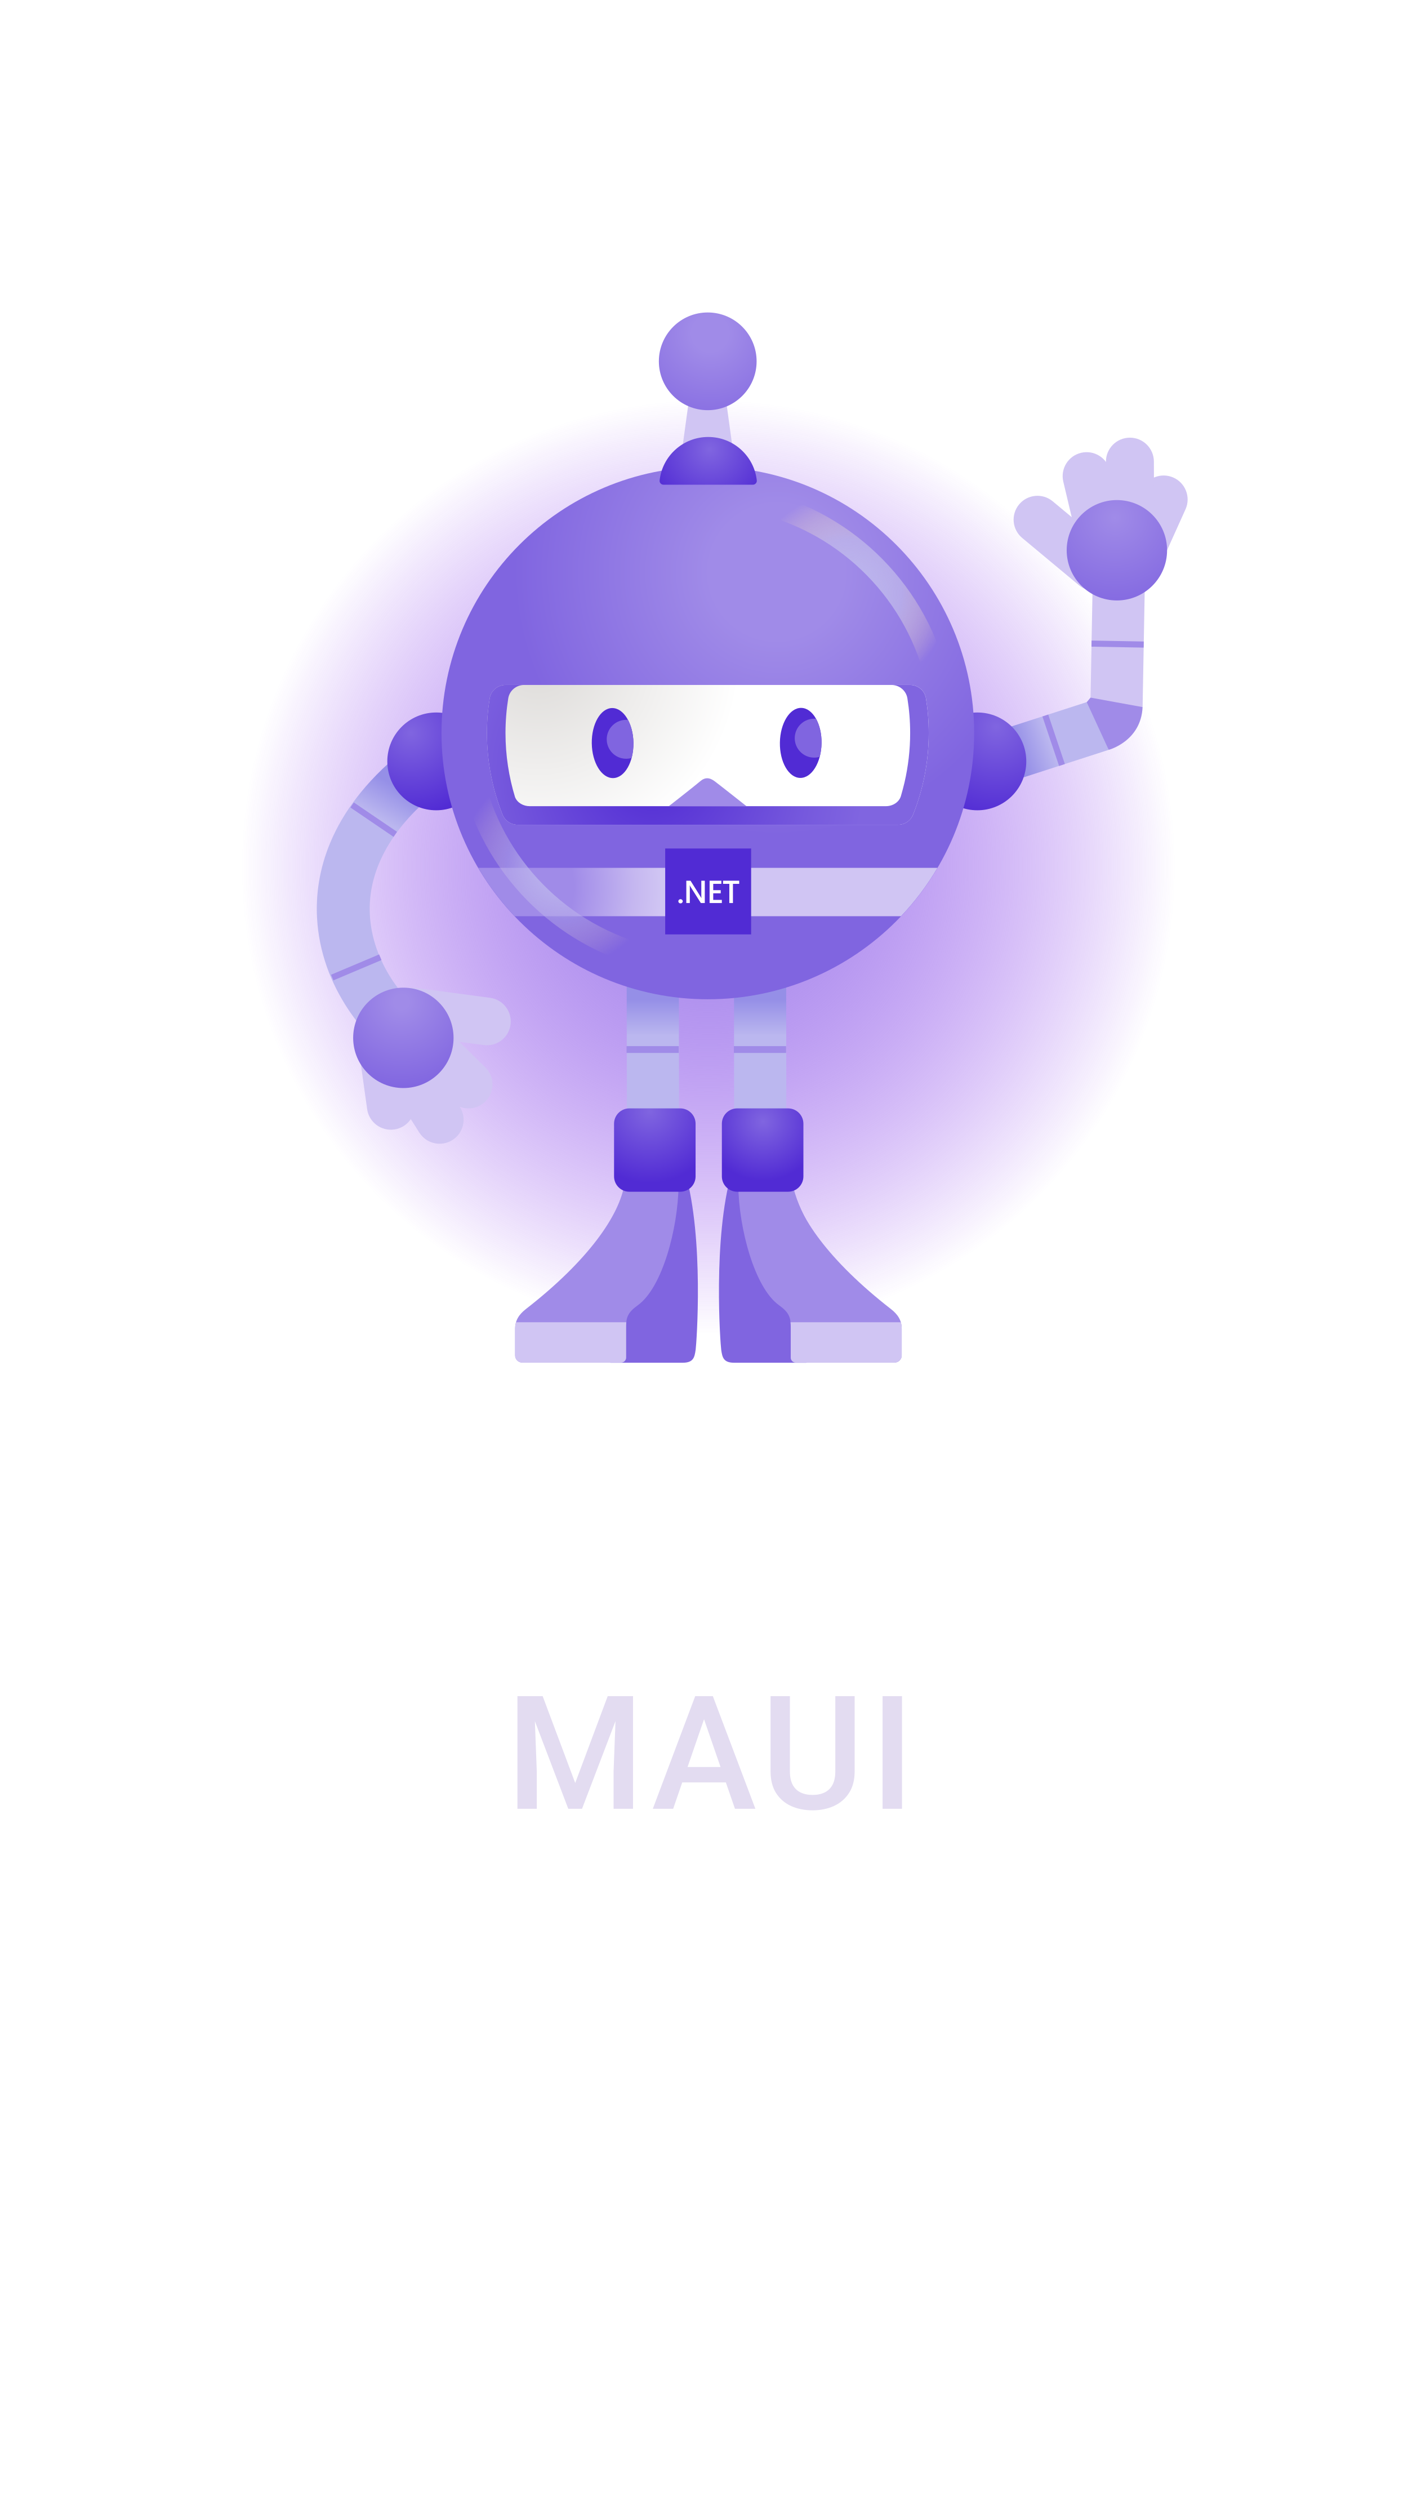 <svg width="320" height="568" viewBox="0 0 320 568" fill="none" xmlns="http://www.w3.org/2000/svg">
<g clip-path="url(#clip0_3570_15564)">
<g clip-path="url(#clip1_3570_15564)">
<g filter="url(#filter0_f_3570_15564)">
<circle cx="161" cy="197" r="106" fill="url(#paint0_radial_3570_15564)"/>
</g>
<path d="M205 385.406V411H200.588V385.406H205Z" fill="#E3DCF1"/>
<path d="M189.842 385.406H194.237V402.51C194.237 404.455 193.815 406.084 192.971 407.396C192.127 408.709 190.979 409.699 189.526 410.367C188.084 411.023 186.473 411.352 184.692 411.352C182.852 411.352 181.211 411.023 179.77 410.367C178.328 409.699 177.192 408.709 176.36 407.396C175.539 406.084 175.129 404.455 175.129 402.51V385.406H179.524V402.51C179.524 403.74 179.735 404.754 180.156 405.551C180.578 406.336 181.176 406.916 181.949 407.291C182.723 407.666 183.637 407.854 184.692 407.854C185.746 407.854 186.655 407.666 187.416 407.291C188.19 406.916 188.787 406.336 189.209 405.551C189.631 404.754 189.842 403.74 189.842 402.51V385.406Z" fill="#E3DCF1"/>
<path d="M160.639 388.816L152.992 411H148.369L158.002 385.406H160.955L160.639 388.816ZM167.037 411L159.373 388.816L159.039 385.406H162.01L171.678 411H167.037ZM166.668 401.508V405.006H152.746V401.508H166.668Z" fill="#E3DCF1"/>
<path d="M119.395 385.406H123.332L130.732 405.146L138.115 385.406H142.053L132.279 411H129.15L119.395 385.406ZM117.602 385.406H121.346L121.996 402.492V411H117.602V385.406ZM140.102 385.406H143.863V411H139.451V402.492L140.102 385.406Z" fill="#E3DCF1"/>
<g clip-path="url(#clip2_3570_15564)">
<path d="M180.047 268.756C182.909 282.316 197.157 293.959 198.057 294.489C198.958 295.019 172.263 295.291 172.263 295.291C172.263 295.291 164.416 276.542 167.808 268.279C168.122 267.512 180.047 268.756 180.047 268.756Z" fill="#A08BE8"/>
<path d="M173.381 293.458L196.8 293.573C196.8 293.573 202.243 297.227 203.689 299.863C204.795 301.879 204.718 306.401 204.622 308.42C204.595 308.982 204.129 309.421 203.567 309.421L180.98 309.378C180.255 309.376 179.669 308.787 179.677 308.06C179.701 305.559 179.272 300.236 178.331 298.715C176.922 296.444 173.381 293.458 173.381 293.458Z" fill="#D0C5F3"/>
<path d="M166.278 266.431C161.96 281.507 163.726 305.408 163.907 306.673C164.158 308.425 164.395 309.65 166.886 309.65C169.987 309.65 183.305 309.65 183.305 309.65L176.312 267.403L166.278 266.431Z" fill="#8065E0"/>
<path d="M180.047 268.756C181.091 276.154 188.474 286.55 202.461 297.429C204.097 298.699 204.936 300.044 204.936 301.935V307.991C204.936 308.886 204.209 309.613 203.314 309.613H180.862C180.228 309.613 179.717 309.099 179.717 308.468V301.477C179.717 299.299 179.277 298.18 177.042 296.577C171.447 292.564 167.912 279.03 167.797 269.405C167.683 259.781 180.047 268.756 180.047 268.756Z" fill="#A08BE8"/>
<path d="M204.725 300.449C204.861 300.91 204.936 301.4 204.936 301.938V307.994C204.936 308.888 204.209 309.615 203.313 309.615H180.86C180.225 309.615 179.714 309.101 179.714 308.47V301.48C179.714 301.107 179.701 300.766 179.666 300.449H204.725Z" fill="#D0C5F3"/>
<path d="M155.733 266.431C160.052 281.507 158.286 305.408 158.105 306.673C157.854 308.425 157.617 309.65 155.126 309.65C152.025 309.65 138.707 309.65 138.707 309.65L145.7 267.403L155.733 266.431Z" fill="#8065E0"/>
<path d="M141.962 268.756C140.918 276.154 133.535 286.55 119.548 297.429C117.913 298.699 117.073 300.044 117.073 301.935V307.991C117.073 308.886 117.801 309.613 118.696 309.613H141.147C141.781 309.613 142.293 309.099 142.293 308.468V301.477C142.293 299.299 142.732 298.18 144.967 296.577C150.562 292.564 154.098 279.03 154.212 269.405C154.327 259.781 141.962 268.756 141.962 268.756Z" fill="#A08BE8"/>
<path d="M117.284 300.449C117.148 300.91 117.073 301.4 117.073 301.938V307.994C117.073 308.888 117.801 309.615 118.696 309.615H141.15C141.784 309.615 142.295 309.101 142.295 308.47V301.48C142.295 301.107 142.309 300.766 142.343 300.449H117.284Z" fill="#D0C5F3"/>
<path d="M166.812 219.27L166.847 252.29L178.708 252.279L178.673 219.257L166.812 219.27Z" fill="url(#paint1_linear_3570_15564)"/>
<path d="M178.654 237.709H166.782V239.257H178.654V237.709Z" fill="#A08BE8"/>
<path d="M142.424 219.27L142.461 252.29L154.322 252.279L154.285 219.257L142.424 219.27Z" fill="url(#paint2_linear_3570_15564)"/>
<path d="M154.266 237.709H142.394V239.257H154.266V237.709Z" fill="#A08BE8"/>
<path d="M91.798 242.103C83.22 236.53 72.898 224.391 72.054 208.533C71.54 198.906 74.46 184.557 91.281 170.882L98.866 180.203C88.655 188.503 83.534 198.08 84.059 207.893C84.626 218.519 91.644 227.67 98.35 232.029L91.798 242.103Z" fill="url(#paint3_linear_3570_15564)"/>
<path d="M229.17 177.753L251.978 170.384L248.197 159.146L225.389 166.514L229.17 177.753Z" fill="url(#paint4_linear_3570_15564)"/>
<path d="M238.233 162.367L236.917 162.809L240.699 174.046L242.014 173.604L238.233 162.367Z" fill="#A08BE8"/>
<path d="M222.131 184.117C228.269 184.117 233.246 179.143 233.246 173.007C233.246 166.871 228.269 161.896 222.131 161.896C215.992 161.896 211.016 166.871 211.016 173.007C211.016 179.143 215.992 184.117 222.131 184.117Z" fill="url(#paint5_radial_3570_15564)"/>
<path d="M99.141 184.117C105.279 184.117 110.256 179.143 110.256 173.007C110.256 166.871 105.279 161.896 99.141 161.896C93.002 161.896 88.026 166.871 88.026 173.007C88.026 179.143 93.002 184.117 99.141 184.117Z" fill="url(#paint6_radial_3570_15564)"/>
<path d="M160.87 227.06C194.3 227.06 221.401 199.97 221.401 166.554C221.401 133.138 194.3 106.049 160.87 106.049C127.44 106.049 100.34 133.138 100.34 166.554C100.34 199.97 127.44 227.06 160.87 227.06Z" fill="url(#paint7_radial_3570_15564)"/>
<path d="M211.072 166.554C211.072 173.105 209.806 179.361 207.518 185.097C206.964 186.488 205.615 187.398 204.118 187.398H117.623C116.125 187.398 114.777 186.488 114.223 185.097C111.934 179.361 110.669 173.105 110.669 166.554C110.669 163.875 110.885 161.247 111.295 158.682C111.575 156.922 113.117 155.638 114.9 155.638H206.844C208.626 155.638 210.169 156.922 210.448 158.682C210.856 161.249 211.072 163.875 211.072 166.554Z" fill="url(#paint8_radial_3570_15564)"/>
<path d="M108.681 197.196H213.059C210.717 201.174 207.93 204.858 204.771 208.186H116.969C113.81 204.858 111.026 201.174 108.681 197.196Z" fill="url(#paint9_radial_3570_15564)"/>
<path d="M111.29 158.685C111.569 156.925 113.112 155.641 114.894 155.641H119.114C117.332 155.641 115.789 156.925 115.51 158.685C115.102 161.25 114.884 163.878 114.884 166.557C114.884 171.636 115.651 176.53 117.06 181.148C117.58 182.418 118.952 183.183 120.351 183.183H201.353C202.85 183.183 204.329 182.317 204.752 180.882C205.053 179.859 205.325 178.818 205.573 177.787C206.404 174.176 206.854 170.421 206.854 166.56C206.854 163.881 206.638 161.252 206.228 158.688C205.948 156.927 204.406 155.644 202.624 155.644H206.844C208.626 155.644 210.169 156.927 210.448 158.688C210.856 161.252 211.074 163.881 211.074 166.56C211.074 173.111 209.809 179.366 207.52 185.103C206.966 186.493 205.618 187.404 204.121 187.404H199.901H121.84H117.622H117.617C116.12 187.404 114.772 186.493 114.218 185.103C111.929 179.366 110.664 173.111 110.664 166.56C110.664 163.875 110.882 161.25 111.29 158.685Z" fill="url(#paint10_radial_3570_15564)"/>
<path d="M169.643 183.18C169.643 183.18 163.609 178.405 162.429 177.521C161.248 176.637 160.22 176.589 159.141 177.521C158.062 178.453 152.017 183.18 152.017 183.18H169.643Z" fill="#A08BE8"/>
<path d="M259.681 160.664L260.191 132.638L248.332 132.422L247.822 160.448L259.681 160.664Z" fill="#D0C5F3"/>
<path d="M248.085 145.551L248.06 146.938L259.919 147.154L259.944 145.767L248.085 145.551Z" fill="#A08BE8"/>
<path d="M232.316 122.235L245.219 132.984C247.518 134.898 250.936 134.589 252.851 132.291C254.767 129.993 254.458 126.576 252.159 124.661L239.256 113.913C236.957 111.998 233.539 112.307 231.623 114.606C229.708 116.904 230.017 120.318 232.316 122.235Z" fill="#D0C5F3"/>
<path d="M264.808 125.99L269.449 115.697C270.667 112.946 269.422 109.729 266.67 108.512C263.918 107.295 260.7 108.539 259.482 111.29L254.724 121.844L264.808 125.99Z" fill="#D0C5F3"/>
<path d="M262.301 120.427L262.248 104.859C262.227 101.849 259.77 99.428 256.76 99.45C253.749 99.471 251.327 101.927 251.349 104.936L251.351 116.512L262.301 120.427Z" fill="#D0C5F3"/>
<path d="M255.859 122.11L252.268 106.947C251.581 104.017 248.647 102.201 245.717 102.888C242.786 103.575 240.969 106.507 241.657 109.437L245.312 124.88L255.859 122.11Z" fill="#D0C5F3"/>
<path d="M253.837 136.437C260.138 136.437 265.245 131.332 265.245 125.034C265.245 118.736 260.138 113.631 253.837 113.631C247.537 113.631 242.429 118.736 242.429 125.034C242.429 131.332 247.537 136.437 253.837 136.437Z" fill="url(#paint11_radial_3570_15564)"/>
<path d="M246.988 159.55L251.978 170.384C251.978 170.384 259.334 168.45 259.677 160.671C252.106 159.292 247.848 158.517 247.848 158.517L246.988 159.55Z" fill="#A08BE8"/>
<path d="M179.107 251.853H167.547C165.623 251.853 164.062 253.414 164.062 255.336V267.31C164.062 269.232 165.623 270.793 167.547 270.793H179.107C181.03 270.793 182.591 269.232 182.591 267.31V255.336C182.591 253.414 181.03 251.853 179.107 251.853Z" fill="url(#paint12_radial_3570_15564)"/>
<path d="M111.375 226.727L94.726 224.511C91.758 224.117 89.033 226.199 88.639 229.166C88.244 232.133 90.328 234.857 93.296 235.251L109.944 237.467C112.912 237.861 115.638 235.779 116.032 232.812C116.426 229.845 114.34 227.121 111.375 226.727Z" fill="#D0C5F3"/>
<path d="M81.882 240.868L83.446 252.047C83.883 255.025 86.651 257.081 89.63 256.644C92.608 256.207 94.665 253.44 94.228 250.463L92.624 238.998L81.882 240.868Z" fill="#D0C5F3"/>
<path d="M86.974 244.237L95.323 257.379C96.946 259.912 100.316 260.652 102.852 259.027C105.386 257.406 106.127 254.037 104.501 251.502L98.323 241.712L86.974 244.237Z" fill="#D0C5F3"/>
<path d="M91.524 239.379L102.65 250.292C104.794 252.404 108.244 252.378 110.357 250.234C112.47 248.09 112.443 244.641 110.299 242.53L98.968 231.411L91.524 239.379Z" fill="#D0C5F3"/>
<path d="M91.673 247.23C97.974 247.23 103.081 242.124 103.081 235.827C103.081 229.529 97.974 224.423 91.673 224.423C85.373 224.423 80.265 229.529 80.265 235.827C80.265 242.124 85.373 247.23 91.673 247.23Z" fill="url(#paint13_radial_3570_15564)"/>
<path d="M139.346 176.801C141.96 176.762 144.027 173.168 143.961 168.774C143.896 164.379 141.723 160.849 139.109 160.888C136.494 160.927 134.428 164.52 134.494 168.915C134.559 173.309 136.732 176.84 139.346 176.801Z" fill="#512BD4"/>
<path d="M186.715 168.878C186.78 164.484 184.714 160.89 182.099 160.851C179.485 160.812 177.313 164.343 177.247 168.737C177.182 173.131 179.248 176.725 181.862 176.764C184.477 176.803 186.649 173.272 186.715 168.878Z" fill="#512BD4"/>
<path d="M139.189 164.858C137.46 166.586 137.46 169.388 139.189 171.116C140.367 172.293 142.042 172.666 143.537 172.24C143.825 171.188 143.982 170.014 143.963 168.77C143.934 166.775 143.468 164.965 142.724 163.577C141.459 163.465 140.156 163.891 139.189 164.858Z" fill="#8065E0"/>
<path d="M181.92 164.6C180.191 166.328 180.191 169.13 181.92 170.858C183.105 172.043 184.792 172.413 186.294 171.976C186.55 171.026 186.697 169.982 186.715 168.879C186.747 166.725 186.265 164.765 185.458 163.322C184.195 163.207 182.89 163.63 181.92 164.6Z" fill="#8065E0"/>
<path d="M166.635 102.803H154.939L156.589 90.797H164.986L166.635 102.803Z" fill="#D0C5F3"/>
<path d="M160.849 93.205C166.983 93.205 171.956 88.234 171.956 82.102C171.956 75.971 166.983 71 160.849 71C154.715 71 149.742 75.971 149.742 82.102C149.742 88.234 154.715 93.205 160.849 93.205Z" fill="url(#paint14_radial_3570_15564)"/>
<path d="M171.109 110.139C171.636 110.139 172.057 109.684 171.999 109.159C171.381 103.609 166.673 99.293 160.956 99.293C155.238 99.293 150.531 103.609 149.913 109.159C149.854 109.684 150.275 110.139 150.802 110.139H171.109Z" fill="url(#paint15_radial_3570_15564)"/>
<path d="M170.712 192.799H151.183V212.319H170.712V192.799Z" fill="#512BD4"/>
<path d="M154.662 205.27C154.524 205.27 154.407 205.225 154.311 205.132C154.215 205.039 154.167 204.927 154.167 204.796C154.167 204.663 154.215 204.551 154.311 204.455C154.407 204.362 154.524 204.314 154.662 204.314C154.804 204.314 154.921 204.362 155.017 204.455C155.115 204.549 155.166 204.663 155.166 204.796C155.166 204.927 155.115 205.039 155.017 205.132C154.924 205.225 154.804 205.27 154.662 205.27Z" fill="white"/>
<path d="M160.183 205.193H159.285L156.919 201.465C156.861 201.372 156.81 201.273 156.77 201.172H156.749C156.767 201.281 156.775 201.513 156.775 201.87V205.196H155.981V200.123H156.938L159.224 203.763C159.32 203.915 159.384 204.019 159.41 204.075H159.424C159.4 203.941 159.389 203.712 159.389 203.393V200.123H160.18V205.193H160.183Z" fill="white"/>
<path d="M164.051 205.193H161.272V200.12H163.942V200.834H162.096V202.269H163.798V202.98H162.096V204.479H164.054V205.193H164.051Z" fill="white"/>
<path d="M168 200.834H166.577V205.193H165.756V200.834H164.336V200.12H168V200.834Z" fill="white"/>
<path d="M154.601 251.853H143.041C141.118 251.853 139.557 253.414 139.557 255.336V267.31C139.557 269.232 141.118 270.793 143.041 270.793H154.601C156.525 270.793 158.086 269.232 158.086 267.31V255.336C158.086 253.414 156.525 251.853 154.601 251.853Z" fill="url(#paint16_radial_3570_15564)"/>
<path d="M107.386 173.774C108.519 173.822 109.523 174.626 109.774 175.787C113.962 195.089 129.086 210.49 148.306 215.025C149.681 215.35 150.533 216.727 150.208 218.101C149.883 219.475 148.506 220.327 147.131 220.002C126.004 215.02 109.379 198.088 104.776 176.874C104.477 175.494 105.354 174.133 106.734 173.832C106.952 173.782 107.171 173.763 107.386 173.774Z" fill="url(#paint17_radial_3570_15564)"/>
<path d="M213.019 157.894C211.887 157.846 210.882 157.042 210.632 155.881C206.444 136.578 191.319 121.178 172.1 116.643C170.725 116.318 169.873 114.941 170.198 113.567C170.523 112.193 171.9 111.34 173.275 111.665C194.402 116.648 211.026 133.58 215.63 154.794C215.928 156.173 215.052 157.534 213.672 157.835C213.453 157.886 213.232 157.904 213.019 157.894Z" fill="url(#paint18_radial_3570_15564)"/>
<path d="M86.164 216.873L75.237 221.485L75.777 222.763L86.704 218.151L86.164 216.873Z" fill="#A08BE8"/>
<path d="M80.422 182.34L79.641 183.488L89.449 190.154L90.23 189.007L80.422 182.34Z" fill="#A08BE8"/>
</g>
<path opacity="0.5" fill-rule="evenodd" clip-rule="evenodd" d="M87.4 522H108.6C109.4 522 110 522.6 110 523.4V524.5C110 525.3 109.4 525.5 109.1 525.5C97.7 526.9 90.2 531.7 86 536.1V523.4C86 522.6 86.6 522 87.4 522ZM117.5 525.8C118.7 525.5 120.3 525.4 121.9 525.4C124.7 525.4 126.6 525.9 128 527.1C129.6 528.5 130.5 530.5 130.5 533.6C130.5 537.2 129.3 539.3 128 540.5C126.5 541.9 124.1 542.6 121.2 542.6C119.6 542.6 118.4 542.5 117.5 542.4V525.8ZM120.7 539.8C121.1 539.9 121.6 539.9 122 539.9C125.1 540 127.2 538 127.1 533.6C127.1 529.8 125.2 527.9 122.2 527.9C121.6 527.9 121.1 527.9 120.7 528V539.8ZM132.2 536.4C132.2 532.9 134.2 529.9 137.8 529.9C140.8 529.9 142.7 532 142.7 536C142.7 536.5 142.7 536.9 142.6 537.3H135.3C135.3 539.4 136.8 540.2 138.6 540.2C139.8 540.2 140.8 540 141.6 539.7L142.1 541.9C141 542.3 139.6 542.6 138.1 542.6C134.4 542.6 132.2 540.2 132.2 536.4ZM137.6 532.2C136 532.2 135.4 533.8 135.3 535H139.7C139.7 533.8 139.2 532.2 137.6 532.2ZM151.8 530.1L150.3 536C150 537.1 149.8 538.1 149.6 539.1H149.5C149.3 538 149.1 537 148.8 536L147.2 530.1H143.7L147.8 542.3H151L155.2 530.1H151.8ZM165.8 534.9H160.2V539.6H166.4V542.4H157V525.5H166.1V528.2H160.2V532.3H165.8V534.9ZM178.7 530.1H175.3L174.2 532.3C173.9 532.9 173.6 533.6 173.3 534.299L173.3 534.3C173.15 534 173 533.675 172.85 533.35C172.7 533.025 172.55 532.7 172.4 532.4L171.2 530.2H167.6L171.2 536.2L167.5 542.4H171L172 540C172.15 539.7 172.3 539.375 172.45 539.05L172.45 539.05C172.6 538.725 172.75 538.4 172.9 538.1C173.2 538.8 173.5 539.4 173.8 540L175 542.4H178.6L175.1 536L178.7 530.1ZM183.4 531.8C184.2 530.6 185.4 529.9 187 529.9C189.6 529.9 191.6 532.4 191.6 536C191.6 540.5 189.1 542.5 186.6 542.5C185.3 542.5 184.2 541.9 183.7 541.1V547.2H180.5V534.1C180.5 533.226 180.47 532.442 180.443 531.731V531.73V531.73V531.73V531.73V531.729V531.729V531.729L180.443 531.728C180.42 531.138 180.4 530.599 180.4 530.1H183.2L183.4 531.8ZM183.6 537.5C183.6 539.2 184.7 540.1 185.8 540.1C187.5 540.1 188.3 538.4 188.2 536.3C188.2 534.1 187.4 532.5 185.8 532.5C184.6 532.5 183.6 533.7 183.6 535.2V537.5ZM196.8 532.3L196.6 530.2H193.8C193.8 530.707 193.821 531.236 193.844 531.806L193.844 531.806C193.871 532.471 193.9 533.192 193.9 534V542.4H197.2V536C197.2 533.9 198.3 532.9 199.8 532.9C200.1 532.9 200.4 532.9 200.6 533V529.9C200.51 529.9 200.42 529.88 200.321 529.858C200.2 529.83 200.065 529.8 199.9 529.8C198.7 529.9 197.4 530.7 196.8 532.3ZM201.7 536.4C201.7 532.9 203.7 529.9 207.3 529.9C210.3 529.9 212.2 532 212.2 536C212.2 536.5 212.2 536.9 212.1 537.3H204.8C204.9 539.4 206.3 540.2 208.1 540.2C209.3 540.2 210.3 540 211.1 539.7L211.6 541.9C210.5 542.3 209.1 542.6 207.6 542.6C203.9 542.6 201.7 540.2 201.7 536.4ZM207.1 532.2C205.5 532.2 204.9 533.8 204.8 535H209.2C209.2 533.8 208.7 532.2 207.1 532.2ZM219 535C217.6 534.4 217.1 534.1 217.1 533.4C217.1 532.7 217.6 532.2 218.6 532.2C219.5 532.2 220.4 532.5 220.9 532.8L221.5 530.5C220.8 530.1 219.7 529.8 218.5 529.8C215.8 529.8 214 531.5 214 533.7C214 535 214.8 536.3 217.1 537.3C218.4 537.9 218.9 538.3 218.9 539C218.9 539.7 218.4 540.2 217.2 540.2C216.2 540.2 215 539.8 214.3 539.4L213.7 541.7C214.5 542.2 215.8 542.5 217.1 542.5C220.2 542.5 221.9 541 221.9 538.6C222 537 221 535.8 219 535ZM226.8 533.4C226.8 534.1 227.3 534.4 228.7 535C230.8 535.8 231.7 537 231.6 538.6C231.6 541 229.9 542.5 226.8 542.5C225.5 542.5 224.2 542.2 223.4 541.7L224 539.4C224.7 539.8 225.9 540.2 226.9 540.2C228.1 540.2 228.6 539.7 228.6 539C228.6 538.3 228.1 537.9 226.8 537.3C224.5 536.3 223.7 535 223.7 533.7C223.7 531.5 225.5 529.8 228.2 529.8C229.4 529.8 230.5 530.1 231.2 530.5L230.6 532.8C230.1 532.5 229.2 532.2 228.3 532.2C227.3 532.2 226.8 532.7 226.8 533.4ZM87.422 541.567L87.422 541.567C86.946 542.193 86.552 542.711 86.3 543.3C86.2 543.4 86 543.9 86 544.2V544.6C86 545.4 86.6 546 87.4 546H108.6C109.4 546 110 545.4 110 544.6V528.3C98.4 530.3 91.3 536.6 87.7 541.2C87.605 541.327 87.512 541.449 87.422 541.567ZM234.9 529.4C235.3 529.3 235.4 529.1 235.4 528.8C235.4 528.6 235.3 528.4 235.2 528.3C235.1 528.2 234.8 528.1 234.6 528.1H233.9V530.3H234.3V529.4H234.5C234.6 529.4 234.7 529.5 234.8 529.7L235 530.3H235.5L235.2 529.7L234.9 529.4ZM234.5 529.2H234.2V528.6H234.5C234.8 528.6 234.9 528.7 234.9 528.9C234.9 529 234.9 529.1 234.8 529.1C234.8 529.2 234.7 529.2 234.5 529.2ZM234.6 527.6C235.1 527.6 235.6 527.8 235.9 528.1C236.2 528.4 236.4 528.8 236.4 529.4C236.4 529.9 236.3 530.4 235.9 530.7C235.5 531 235.1 531.2 234.6 531.2C234.1 531.2 233.6 531 233.3 530.7C233 530.3 232.8 529.9 232.8 529.4C232.8 528.9 232.9 528.4 233.3 528.1C233.6 527.8 234.1 527.6 234.6 527.6ZM234.5 530.8C234.9 530.8 235.3 530.7 235.6 530.4C235.9 530.1 236.1 529.8 236 529.3C236 528.9 235.9 528.5 235.6 528.2C235.3 527.9 234.9 527.8 234.5 527.8C234.1 527.8 233.7 527.9 233.4 528.2C233.1 528.5 233 528.9 233 529.3C233 529.7 233.1 530.1 233.4 530.4C233.7 530.7 234.1 530.8 234.5 530.8Z" fill="white"/>
</g>
</g>
<defs>
<filter id="filter0_f_3570_15564" x="-45" y="-9" width="412" height="412" filterUnits="userSpaceOnUse" color-interpolation-filters="sRGB">
<feFlood flood-opacity="0" result="BackgroundImageFix"/>
<feBlend mode="normal" in="SourceGraphic" in2="BackgroundImageFix" result="shape"/>
<feGaussianBlur stdDeviation="50" result="effect1_foregroundBlur_3570_15564"/>
</filter>
<radialGradient id="paint0_radial_3570_15564" cx="0" cy="0" r="1" gradientUnits="userSpaceOnUse" gradientTransform="translate(161 197) rotate(90) scale(106)">
<stop stop-color="#9E89E8"/>
<stop offset="1" stop-color="#7615EA" stop-opacity="0"/>
</radialGradient>
<linearGradient id="paint1_linear_3570_15564" x1="172.76" y1="219.258" x2="172.76" y2="252.291" gradientUnits="userSpaceOnUse">
<stop offset="0.237" stop-color="#958FE7"/>
<stop offset="0.488" stop-color="#BBB7EF"/>
</linearGradient>
<linearGradient id="paint2_linear_3570_15564" x1="148.373" y1="219.258" x2="148.373" y2="252.291" gradientUnits="userSpaceOnUse">
<stop offset="0.237" stop-color="#958FE7"/>
<stop offset="0.488" stop-color="#BBB7EF"/>
</linearGradient>
<linearGradient id="paint3_linear_3570_15564" x1="105.404" y1="179.032" x2="74.7" y2="232.235" gradientUnits="userSpaceOnUse">
<stop offset="0.12" stop-color="#958FE7"/>
<stop offset="0.255" stop-color="#BBB7EF"/>
</linearGradient>
<linearGradient id="paint4_linear_3570_15564" x1="227.292" y1="172.593" x2="250.073" y2="164.298" gradientUnits="userSpaceOnUse">
<stop offset="0.192" stop-color="#958FE7"/>
<stop offset="0.496" stop-color="#BBB7EF"/>
</linearGradient>
<radialGradient id="paint5_radial_3570_15564" cx="0" cy="0" r="1" gradientUnits="userSpaceOnUse" gradientTransform="translate(226.425 165.106) scale(21.235 21.226)">
<stop stop-color="#8065E0"/>
<stop offset="1" stop-color="#512BD4"/>
</radialGradient>
<radialGradient id="paint6_radial_3570_15564" cx="0" cy="0" r="1" gradientUnits="userSpaceOnUse" gradientTransform="translate(93.354 166.519) scale(18.752 18.744)">
<stop stop-color="#8065E0"/>
<stop offset="1" stop-color="#512BD4"/>
</radialGradient>
<radialGradient id="paint7_radial_3570_15564" cx="0" cy="0" r="1" gradientUnits="userSpaceOnUse" gradientTransform="translate(176.581 129.942) scale(82.356 82.321)">
<stop offset="0.186" stop-color="#A08BE8"/>
<stop offset="0.727" stop-color="#8065E0"/>
</radialGradient>
<radialGradient id="paint8_radial_3570_15564" cx="0" cy="0" r="1" gradientUnits="userSpaceOnUse" gradientTransform="translate(122.174 149.209) scale(70.107 70.078)">
<stop offset="0.093" stop-color="#E1DFDD"/>
<stop offset="0.657" stop-color="white"/>
</radialGradient>
<radialGradient id="paint9_radial_3570_15564" cx="0" cy="0" r="1" gradientUnits="userSpaceOnUse" gradientTransform="translate(113.263 201.624) scale(37.107 37.092)">
<stop offset="0.461" stop-color="#A08BE8"/>
<stop offset="0.527" stop-color="#A793EA"/>
<stop offset="0.835" stop-color="#C5B7F0"/>
<stop offset="1" stop-color="#D0C5F3"/>
</radialGradient>
<radialGradient id="paint10_radial_3570_15564" cx="0" cy="0" r="1" gradientUnits="userSpaceOnUse" gradientTransform="translate(148.28 175.856) scale(50.527 50.506)">
<stop stop-color="#512BD4"/>
<stop offset="0.41" stop-color="#6645D9"/>
<stop offset="0.71" stop-color="#7659DD"/>
<stop offset="0.958" stop-color="#8065E0"/>
</radialGradient>
<radialGradient id="paint11_radial_3570_15564" cx="0" cy="0" r="1" gradientUnits="userSpaceOnUse" gradientTransform="translate(253.407 117.609) scale(22.75 22.74)">
<stop stop-color="#A08BE8"/>
<stop offset="0.991" stop-color="#8065E0"/>
</radialGradient>
<radialGradient id="paint12_radial_3570_15564" cx="0" cy="0" r="1" gradientUnits="userSpaceOnUse" gradientTransform="translate(173.443 254.874) scale(15.304 15.298)">
<stop stop-color="#8065E0"/>
<stop offset="0.878" stop-color="#512BD4"/>
</radialGradient>
<radialGradient id="paint13_radial_3570_15564" cx="0" cy="0" r="1" gradientUnits="userSpaceOnUse" gradientTransform="translate(91.25 227.663) scale(20.146 20.137)">
<stop offset="0.084" stop-color="#A08BE8"/>
<stop offset="1" stop-color="#8065E0"/>
</radialGradient>
<radialGradient id="paint14_radial_3570_15564" cx="0" cy="0" r="1" gradientUnits="userSpaceOnUse" gradientTransform="translate(161.414 75.725) scale(24.261 24.251)">
<stop offset="0.172" stop-color="#A08BE8"/>
<stop offset="0.999" stop-color="#8065E0"/>
</radialGradient>
<radialGradient id="paint15_radial_3570_15564" cx="0" cy="0" r="1" gradientUnits="userSpaceOnUse" gradientTransform="translate(161.332 102.13) scale(14.704 14.698)">
<stop stop-color="#8065E0"/>
<stop offset="1" stop-color="#512BD4"/>
</radialGradient>
<radialGradient id="paint16_radial_3570_15564" cx="0" cy="0" r="1" gradientUnits="userSpaceOnUse" gradientTransform="translate(147.622 252.513) scale(16.305 16.298)">
<stop stop-color="#8065E0"/>
<stop offset="1" stop-color="#512BD4"/>
</radialGradient>
<radialGradient id="paint17_radial_3570_15564" cx="0" cy="0" r="1" gradientUnits="userSpaceOnUse" gradientTransform="translate(127.506 196.904) rotate(-177.525) scale(22.97 22.96)">
<stop stop-color="#BDB9F0"/>
<stop offset="0.534" stop-color="#C3BCEB" stop-opacity="0.4"/>
<stop offset="0.611" stop-color="#CEC3E2" stop-opacity="0.334"/>
<stop offset="0.861" stop-color="#EDD6C9" stop-opacity="0.119"/>
<stop offset="1" stop-color="#F9DDBF" stop-opacity="0"/>
</radialGradient>
<radialGradient id="paint18_radial_3570_15564" cx="0" cy="0" r="1" gradientUnits="userSpaceOnUse" gradientTransform="translate(192.9 134.758) rotate(2.475) scale(22.97 22.96)">
<stop stop-color="#BDB9F0"/>
<stop offset="0.527" stop-color="#C3BCEB" stop-opacity="0.7"/>
<stop offset="0.605" stop-color="#CEC3E2" stop-opacity="0.584"/>
<stop offset="0.859" stop-color="#EDD6C9" stop-opacity="0.209"/>
<stop offset="1" stop-color="#F9DDBF" stop-opacity="0"/>
</radialGradient>
<clipPath id="clip0_3570_15564">
<rect width="320" height="568" fill="white"/>
</clipPath>
<clipPath id="clip1_3570_15564">
<rect width="360" height="640" fill="white" transform="translate(-19 -67)"/>
</clipPath>
<clipPath id="clip2_3570_15564">
<rect width="198" height="239" fill="white" transform="translate(72 71)"/>
</clipPath>
</defs>
</svg>
